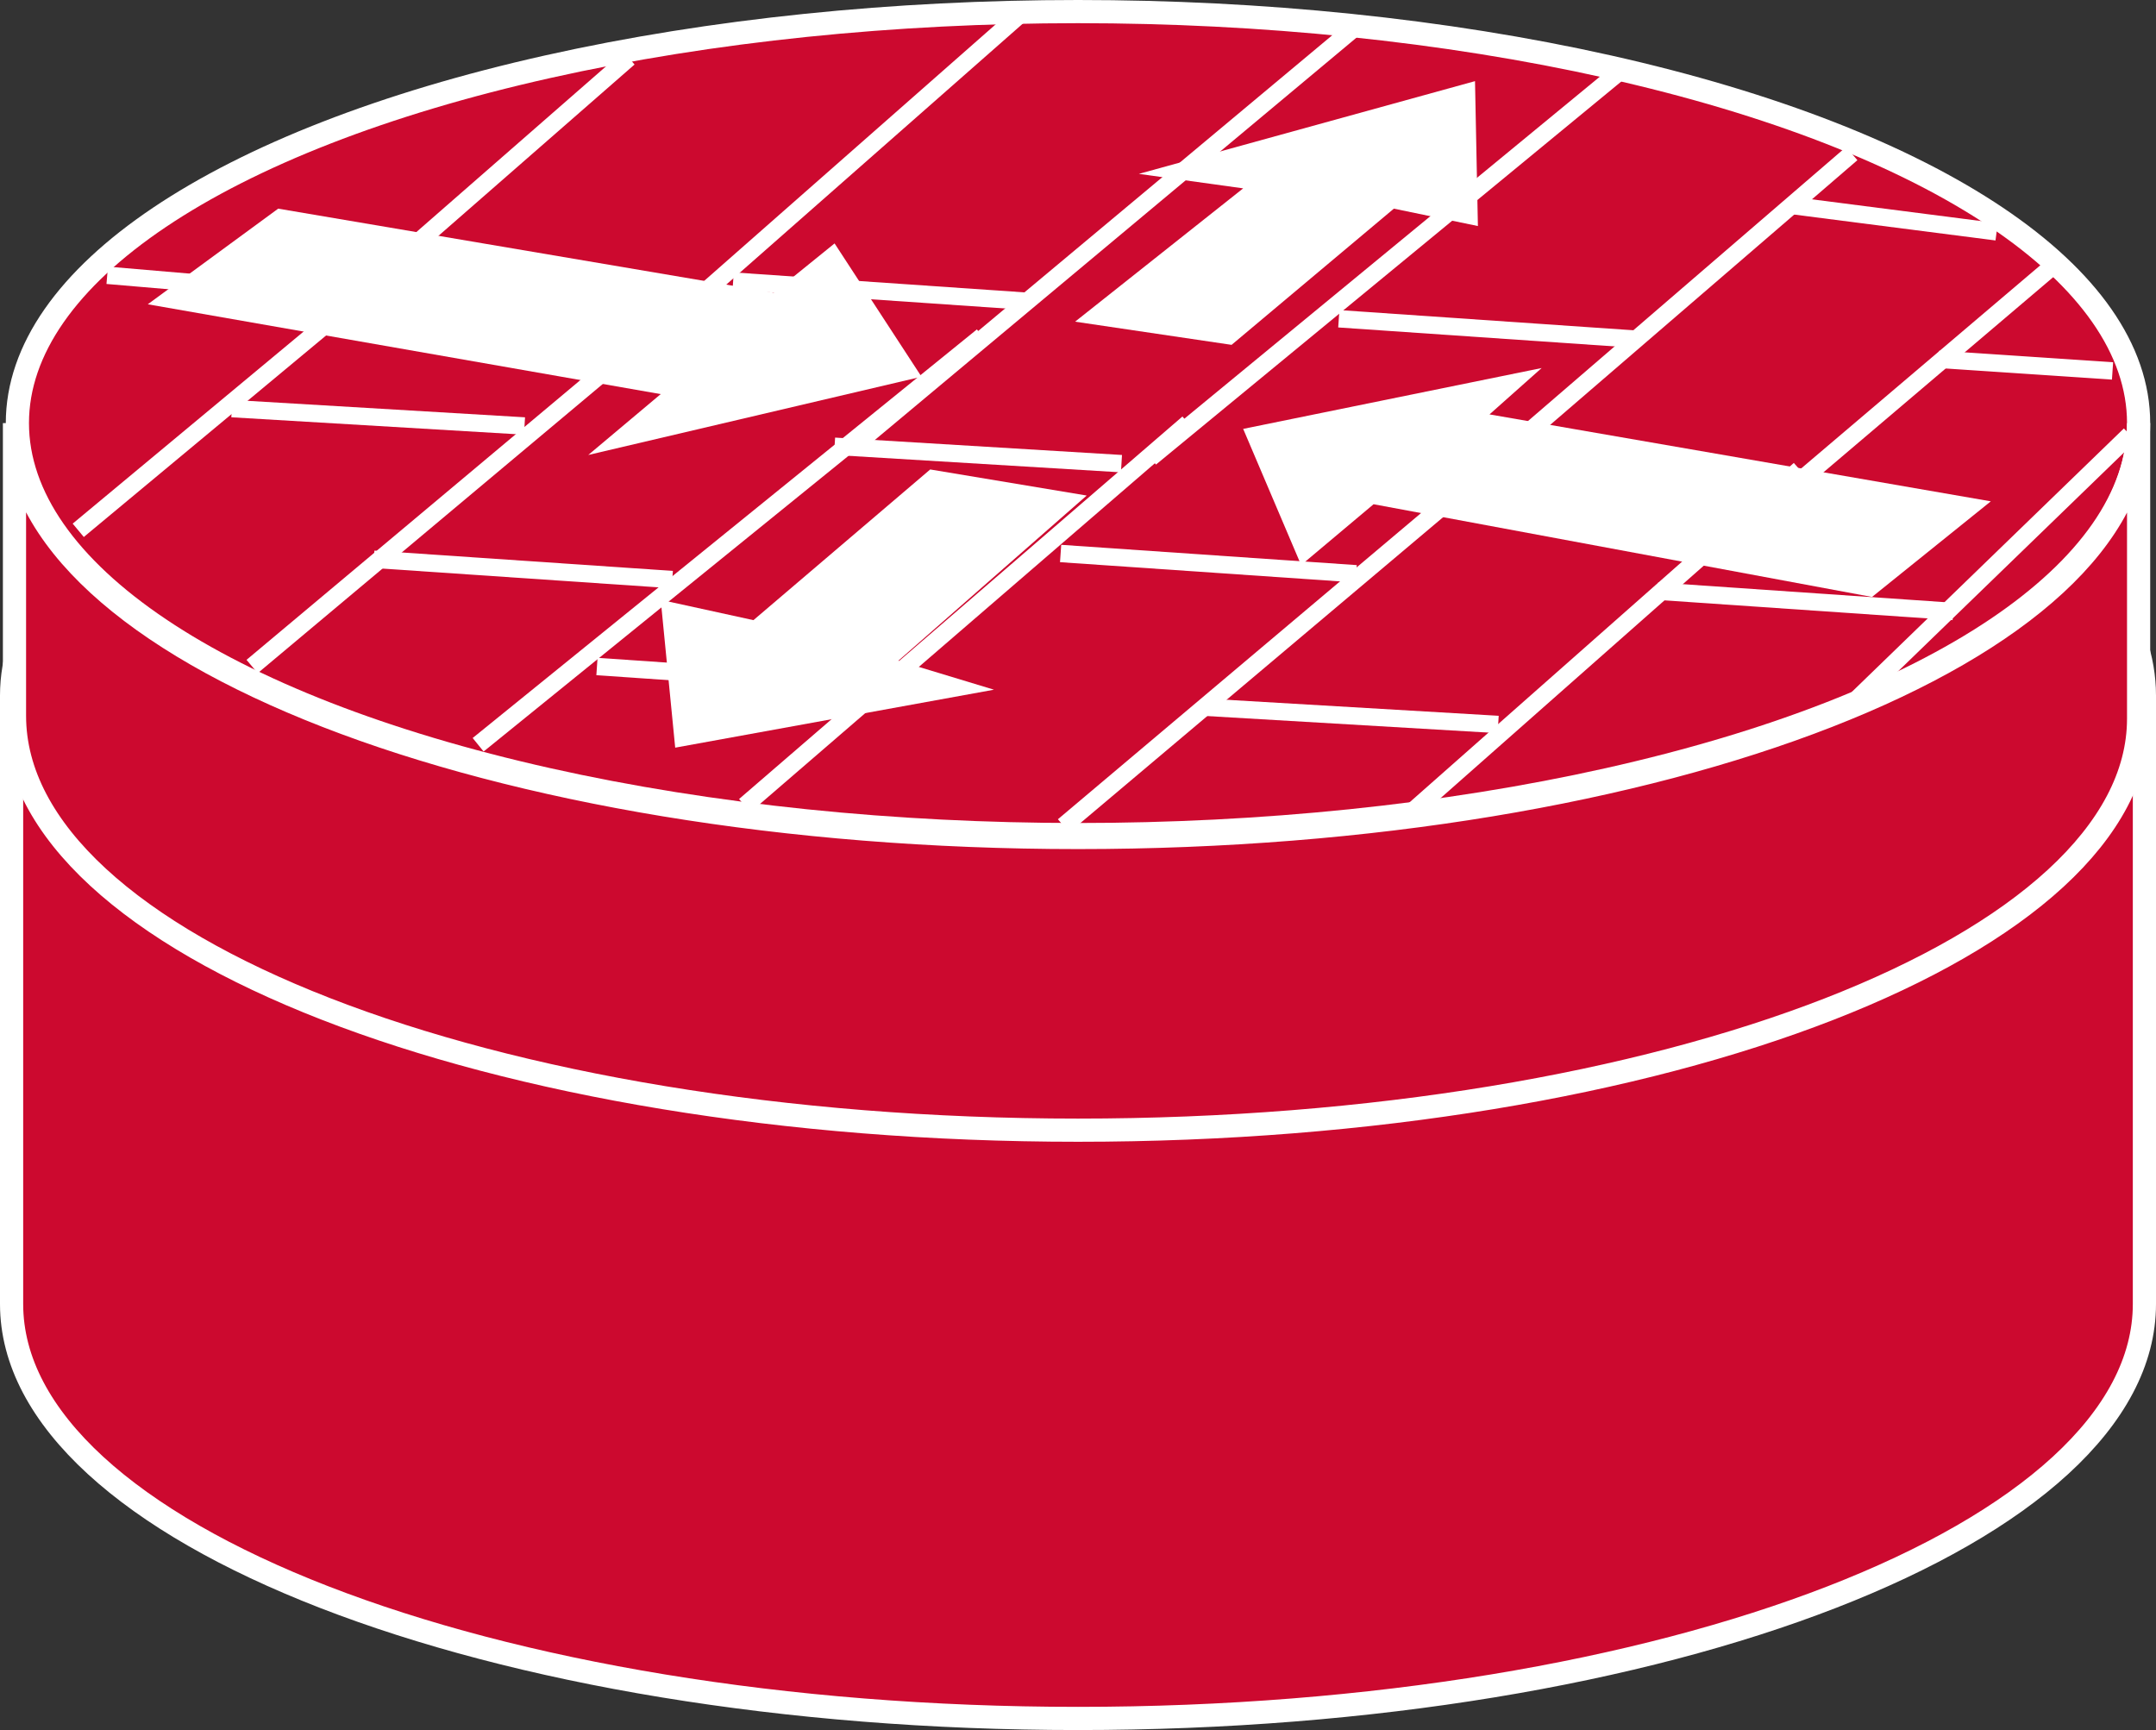 <?xml version="1.0" encoding="utf-8"?>
<!-- Generator: Adobe Illustrator 20.1.0, SVG Export Plug-In . SVG Version: 6.00 Build 0)  -->
<svg version="1.1" id="Layer_1" xmlns="http://www.w3.org/2000/svg" xmlns:xlink="http://www.w3.org/1999/xlink" x="0px" y="0px"
	 viewBox="0 0 74.4 59.7" style="enable-background:new 0 0 74.4 59.7;" xml:space="preserve">
<rect x="0" y="0" width="74.4" height="59.7" fill="#333333" stroke="none"/>
<style type="text/css">
	.st0{fill:#CC092F;stroke:#FFFFFF;stroke-width:0.8;}
	.st1{fill:#FFFFFF;}
	.st2{fill:none;stroke:#FFFFFF;stroke-width:0.6;}
</style>
<g>
	<g>
		<path class="st0" d="M74,24c0,7.9-16.5,14.3-36.8,14.3C16.9,38.3,0.4,31.9,0.4,24v21c0,7.9,16.5,14.3,36.8,14.3
			C57.5,59.3,74,52.9,74,45V24z"/>
		<ellipse class="st0" cx="37.2" cy="24" rx="36.8" ry="14.3"/>
		<ellipse class="st0" cx="37.2" cy="14.6" rx="36.6" ry="14.2"/>
		<path class="st0" d="M73.8,14.6c0,7.9-16.4,14.3-36.6,14.3S0.5,22.5,0.5,14.6v10.1C0.5,32.6,16.9,39,37.2,39s36.6-6.4,36.6-14.2
			V14.6z"/>
	</g>
	<polygon class="st1" points="28.8,8.4 31.8,13 20.3,15.7 22.8,13.6 5.1,10.5 9.6,7.2 26.7,10.1 	"/>
	<polygon class="st1" points="44.9,19.5 42.9,14.8 53.2,12.7 51.4,14.3 68.7,17.3 64.6,20.6 47.4,17.4 	"/>
	<polygon class="st1" points="39.3,6 50.9,2.8 51,7.8 48.1,7.2 42.5,11.9 37.1,11.1 42.9,6.5 	"/>
	<polygon class="st1" points="34.3,23.8 23.3,25.8 22.8,20.7 26,21.4 32.1,16.2 37.5,17.1 31,22.8 	"/>
	<g>
		<g>
			<line class="st2" x1="28.8" y1="15.4" x2="38.7" y2="16"/>
			<line class="st2" x1="8" y1="14.1" x2="18.1" y2="14.7"/>
			<line class="st2" x1="3.7" y1="9.5" x2="11.9" y2="10.2"/>
			<g>
				<line class="st2" x1="12.8" y1="9.9" x2="2.7" y2="18.3"/>
				<line class="st2" x1="22.9" y1="11.1" x2="8.7" y2="23"/>
				<line class="st2" x1="33.9" y1="11.6" x2="16.5" y2="25.7"/>
			</g>
			<line class="st2" x1="12.9" y1="19.3" x2="23.2" y2="20"/>
		</g>
		<g>
			<line class="st2" x1="57.2" y1="20.4" x2="67.4" y2="21.1"/>
			<line class="st2" x1="36.6" y1="19.1" x2="46.8" y2="19.8"/>
			<g>
				<line class="st2" x1="41" y1="14.6" x2="25.7" y2="27.8"/>
				<line class="st2" x1="52" y1="15.6" x2="36.7" y2="28.5"/>
				<line class="st2" x1="62.1" y1="16.2" x2="48.4" y2="28.3"/>
				<line class="st2" x1="73.5" y1="15" x2="64" y2="24.2"/>
			</g>
			<line class="st2" x1="20.6" y1="23" x2="30.8" y2="23.7"/>
			<line class="st2" x1="41.5" y1="24.4" x2="51.7" y2="25"/>
		</g>
	</g>
	<g>
		<line class="st2" x1="21.7" y1="2" x2="12.2" y2="10.3"/>
		<line class="st2" x1="35.2" y1="0.5" x2="22.7" y2="11.5"/>
	</g>
	<line class="st2" x1="61.9" y1="7.1" x2="68.9" y2="8"/>
	<g>
		<line class="st2" x1="46.7" y1="1" x2="29.7" y2="15.2"/>
		<line class="st2" x1="56.1" y1="2.3" x2="39.7" y2="15.8"/>
		<line class="st2" x1="63.9" y1="5.3" x2="50.9" y2="16.5"/>
		<line class="st2" x1="70.7" y1="9.3" x2="61.4" y2="17.2"/>
	</g>
	<line class="st2" x1="25.3" y1="9.7" x2="35.5" y2="10.4"/>
	<line class="st2" x1="46.2" y1="11" x2="56.4" y2="11.7"/>
	<line class="st2" x1="66.9" y1="12.4" x2="72.9" y2="12.8"/>
</g>
</svg>
